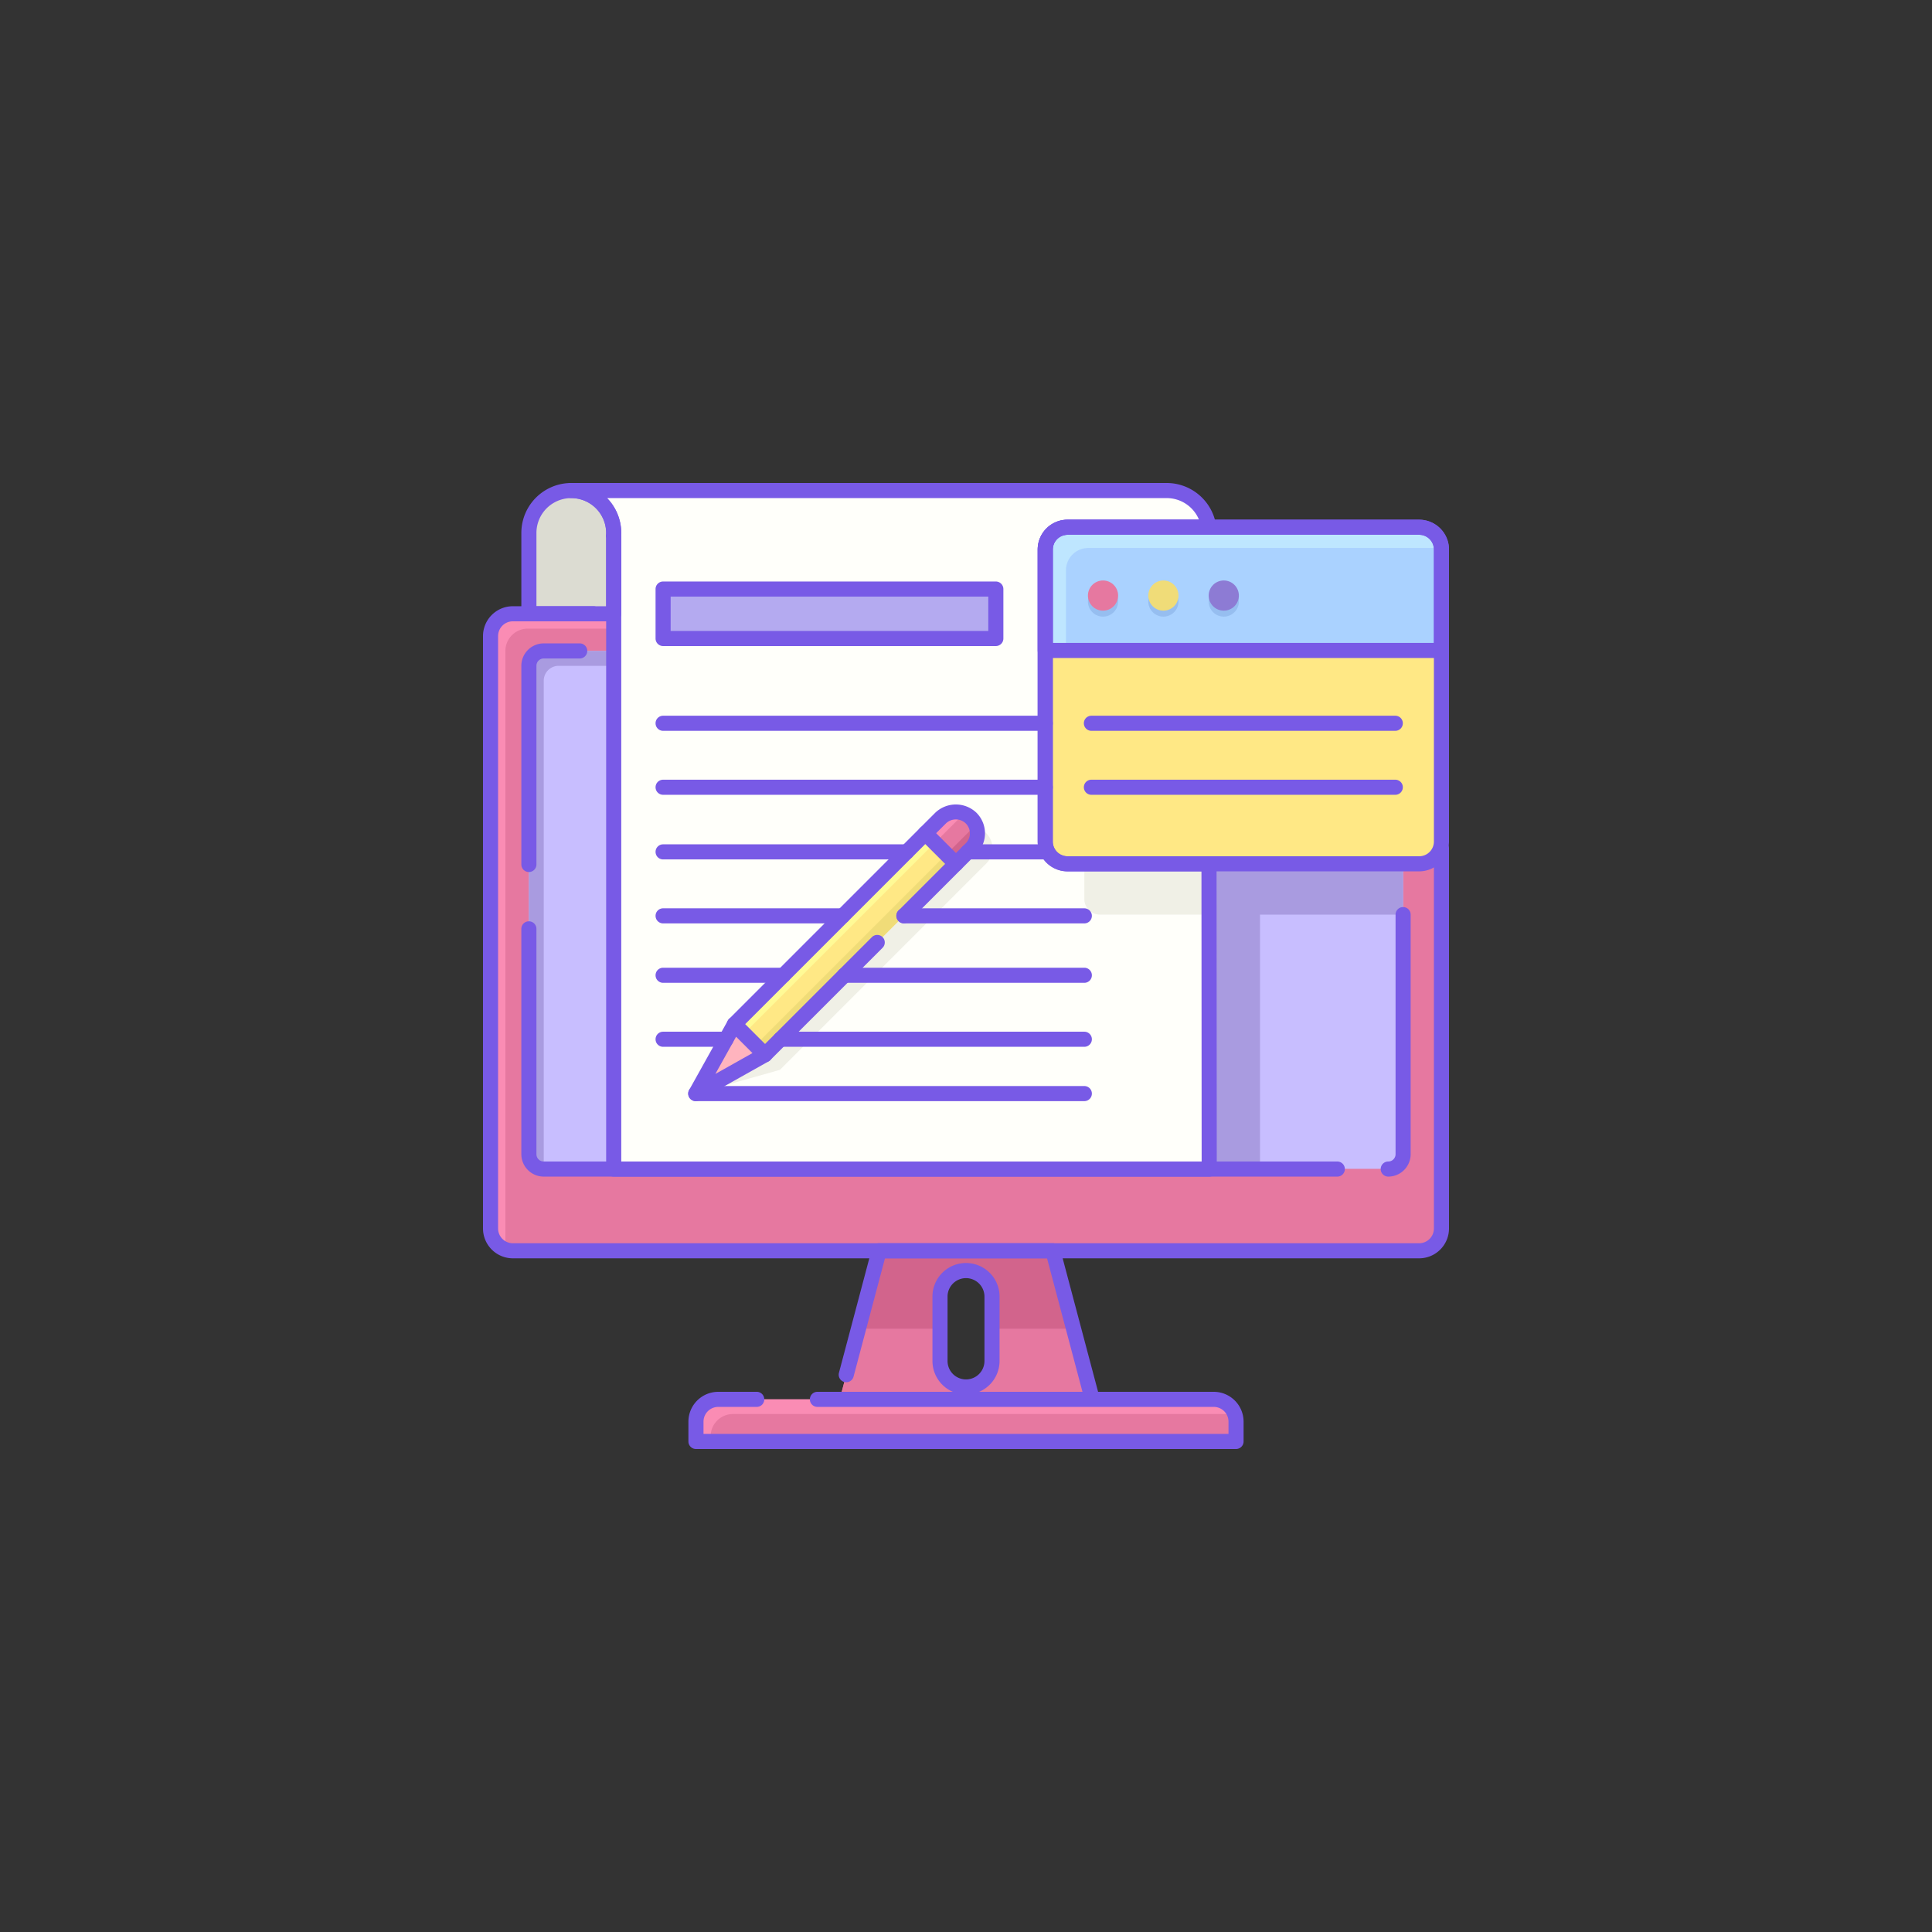 <?xml version="1.0"?>
<svg xmlns="http://www.w3.org/2000/svg" xmlns:xlink="http://www.w3.org/1999/xlink" xmlns:svgjs="http://svgjs.com/svgjs" version="1.1" width="512" height="512" x="0" y="0" viewBox="0 0 128 128" style="enable-background:new 0 0 512 512" xml:space="preserve" class=""><rect x="0" y="0" width="128" height="128" fill="#333333" stroke="none"/><g transform="matrix(0.5,0,0,0.5,32,32)"><rect xmlns="http://www.w3.org/2000/svg" fill="#e678a0" height="84.382" rx="2.953" width="126" x="1" y="17.33" data-original="#e678a0" style="" class=""/><path xmlns="http://www.w3.org/2000/svg" d="m2.969 100.727v-78.471a2.954 2.954 0 0 1 2.953-2.956h120.094a3.023 3.023 0 0 1 .862.138 2.962 2.962 0 0 0 -2.83-2.109h-120.095a2.954 2.954 0 0 0 -2.953 2.956v78.471a2.946 2.946 0 0 0 2.107 2.818 2.926 2.926 0 0 1 -.138-.847z" fill="#fa8cb4" data-original="#fa8cb4" style="" class=""/><rect xmlns="http://www.w3.org/2000/svg" fill="#c8beff" height="68.618" rx="1.969" width="115.839" x="6.081" y="22.256" data-original="#c8beff" style="" class=""/><path xmlns="http://www.w3.org/2000/svg" d="m10.018 24.226h111.9a1.97 1.97 0 0 0 -1.969-1.971h-111.9a1.97 1.97 0 0 0 -1.969 1.971v64.674a1.97 1.97 0 0 0 1.969 1.971v-64.671a1.97 1.97 0 0 1 1.969-1.974z" fill="#a99be0" data-original="#a99be0" style="" class=""/><path xmlns="http://www.w3.org/2000/svg" d="m75.508 101.712h-23.016l-6.703 25.288h36.422zm-11.508 18.063a3.447 3.447 0 0 1 -3.445-3.448v-8.539a3.447 3.447 0 0 1 3.445-3.449 3.447 3.447 0 0 1 3.445 3.448v8.539a3.447 3.447 0 0 1 -3.445 3.449z" fill="#e678a0" data-original="#e678a0" style="" class=""/><path xmlns="http://www.w3.org/2000/svg" d="m75.508 101.712h-23.016l-6.703 25.288h36.422zm-11.508 18.063a3.447 3.447 0 0 1 -3.445-3.448v-8.539a3.447 3.447 0 0 1 3.445-3.449 3.447 3.447 0 0 1 3.445 3.448v8.539a3.447 3.447 0 0 1 -3.445 3.449z" fill="#e678a0" data-original="#e678a0" style="" class=""/><path xmlns="http://www.w3.org/2000/svg" d="m99.782 127h-71.564v-2.63a2.953 2.953 0 0 1 2.953-2.953h65.658a2.953 2.953 0 0 1 2.953 2.953z" fill="#e678a0" data-original="#e678a0" style="" class=""/><path xmlns="http://www.w3.org/2000/svg" d="m30.165 126.322a2.954 2.954 0 0 1 2.953-2.956h65.659a2.917 2.917 0 0 1 .862.143 2.944 2.944 0 0 0 -2.81-2.092h-65.658a2.954 2.954 0 0 0 -2.953 2.956v2.627h1.948z" fill="#fa8cb4" data-original="#fa8cb4" style="" class=""/><path xmlns="http://www.w3.org/2000/svg" d="m78.25 112.057-2.742-10.345h-23.016l-2.742 10.345h10.8v-4.269a3.445 3.445 0 1 1 6.891 0v4.269z" fill="#d2648c" data-original="#d2648c" style="" class=""/><path xmlns="http://www.w3.org/2000/svg" d="m121.919 50.459h-18.961-6.733v6.733 33.698h6.733v-33.698h18.961z" fill="#a99be0" data-original="#a99be0" style="" class=""/><path xmlns="http://www.w3.org/2000/svg" d="m84.987 17.33v-10.711a5.619 5.619 0 0 1 5.619-5.619h-78.906a5.619 5.619 0 0 0 -5.619 5.619v10.711z" fill="#dcdcd2" data-original="#dcdcd2" style="" class=""/><path xmlns="http://www.w3.org/2000/svg" d="m90.606 1h-78.906a5.619 5.619 0 0 1 5.619 5.619c0 .145-.011.288-.022.43h.022v83.857h78.906v-84.287a5.619 5.619 0 0 0 -5.619-5.619z" fill="#fffffa" data-original="#fffffa" style="" class=""/><path xmlns="http://www.w3.org/2000/svg" d="m96.225 12.6h-14.473a2.074 2.074 0 0 0 -2.074 2.074v40.449a2.069 2.069 0 0 0 2.069 2.069h14.478z" fill="#f0f0e6" data-original="#f0f0e6" style=""/><path xmlns="http://www.w3.org/2000/svg" d="m23.865 14.052h44.088v6.555h-44.088z" fill="#b4aaf0" data-original="#b4aaf0" style=""/><path xmlns="http://www.w3.org/2000/svg" d="m66.669 46.392a2.86 2.86 0 0 0 -4.044 0l-.633.633-1.386 1.386-25.3 25.3-7.116 7.2 11.16-3.155 25.3-25.3 1.386-1.386.633-.633a2.86 2.86 0 0 0 0-4.045z" fill="#f0f0e6" data-original="#f0f0e6" style=""/><path xmlns="http://www.w3.org/2000/svg" d="m30.1 58.228h35.773v5.72h-35.773z" fill="#ffe885" transform="matrix(.707 -.707 .707 .707 -29.141 51.824)" data-original="#ffe885" style=""/><path xmlns="http://www.w3.org/2000/svg" d="m28.707 58.806h35.773v1.779h-35.773z" fill="#fffa96" transform="matrix(.707 -.707 .707 .707 -28.564 50.431)" data-original="#fffa96" style=""/><path xmlns="http://www.w3.org/2000/svg" d="m31.493 61.592h35.773v1.779h-35.773z" fill="#f0dc78" transform="matrix(.707 -.707 .707 .707 -29.718 53.217)" data-original="#f0dc78" style=""/><path xmlns="http://www.w3.org/2000/svg" d="m64.676 44.4a2.86 2.86 0 0 0 -4.044 0l-2.019 2.019 4.044 4.044 2.019-2.019a2.86 2.86 0 0 0 0-4.044z" fill="#e678a0" data-original="#e678a0" style="" class=""/><path xmlns="http://www.w3.org/2000/svg" d="m61.4 49.2 2.913-2.913c.545-.545.978-1.022.569-1.642a2.85 2.85 0 0 1 -.2 3.794l-2.019 2.019z" fill="#d2648c" data-original="#d2648c" style="" class=""/><path xmlns="http://www.w3.org/2000/svg" d="m62.784 44.763-2.913 2.913-1.258-1.258 2.019-2.018a2.85 2.85 0 0 1 3.794-.2c-.62-.414-1.097.018-1.642.563z" fill="#fa8cb4" data-original="#fa8cb4" style="" class=""/><path xmlns="http://www.w3.org/2000/svg" d="m33.317 71.714-5.123 9.192 9.167-5.148z" fill="#ffb4be" data-original="#ffb4be" style=""/><rect xmlns="http://www.w3.org/2000/svg" fill="#ffe885" height="44.596" rx="2.95" width="52.5" x="74.5" y="5.864" data-original="#ffe885" style=""/><path xmlns="http://www.w3.org/2000/svg" d="m127 22.193h-52.5v-13.376a2.953 2.953 0 0 1 2.953-2.953h46.594a2.953 2.953 0 0 1 2.953 2.953z" fill="#aad2ff" data-original="#aad2ff" style=""/><path xmlns="http://www.w3.org/2000/svg" d="m77.247 11.564a2.953 2.953 0 0 1 2.953-2.953h46.594c.064 0 .137.015.2.019a2.957 2.957 0 0 0 -2.947-2.766h-46.597a2.95 2.95 0 0 0 -2.95 2.95v13.38h2.747z" fill="#bee6ff" data-original="#bee6ff" style=""/><circle xmlns="http://www.w3.org/2000/svg" cx="82.157" cy="15.707" fill="#96bef0" r="2" data-original="#96bef0" style=""/><circle xmlns="http://www.w3.org/2000/svg" cx="90.157" cy="15.707" fill="#96bef0" r="2" data-original="#96bef0" style=""/><circle xmlns="http://www.w3.org/2000/svg" cx="98.157" cy="15.707" fill="#96bef0" r="2" data-original="#96bef0" style=""/><circle xmlns="http://www.w3.org/2000/svg" cx="82.157" cy="14.916" fill="#e678a0" r="2" data-original="#e678a0" style="" class=""/><circle xmlns="http://www.w3.org/2000/svg" cx="90.157" cy="14.916" fill="#f0dc78" r="2" data-original="#f0dc78" style=""/><circle xmlns="http://www.w3.org/2000/svg" cx="98.157" cy="14.916" fill="#8d7bd4" r="2" data-original="#8d7bd4" style=""/><g xmlns="http://www.w3.org/2000/svg" fill="#785ae6"><path d="m124.047 102.734h-120.094a3.958 3.958 0 0 1 -3.953-3.953v-78.5a3.958 3.958 0 0 1 3.953-3.953h10.672a1 1 0 0 1 0 2h-10.672a1.955 1.955 0 0 0 -1.953 1.954v78.5a1.955 1.955 0 0 0 1.953 1.953h120.094a1.955 1.955 0 0 0 1.953-1.954v-50.391a1 1 0 0 1 2 0v50.391a3.958 3.958 0 0 1 -3.953 3.953z" fill="#785ae6" data-original="#785ae6" style=""/><path d="m113.2 91.906h-105.151a2.972 2.972 0 0 1 -2.969-2.969v-29.859a1 1 0 0 1 2 0v29.86a.97.97 0 0 0 .969.969h105.151a1 1 0 0 1 0 2z" fill="#785ae6" data-original="#785ae6" style=""/><path d="m119.95 91.906a1 1 0 0 1 0-2 .97.97 0 0 0 .969-.969v-31.745a1 1 0 1 1 2 0v31.746a2.972 2.972 0 0 1 -2.969 2.968z" fill="#785ae6" data-original="#785ae6" style=""/><path d="m80.6 121.922a1 1 0 0 1 -.966-.743l-4.894-18.444h-21.478l-4.162 15.676a1 1 0 0 1 -1.934-.514l4.356-16.42a1 1 0 0 1 .967-.743h23.019a1 1 0 0 1 .967.743l5.091 19.188a1 1 0 0 1 -.71 1.224 1.021 1.021 0 0 1 -.256.033zm-16.6-1.141a4.45 4.45 0 0 1 -4.445-4.445v-8.536a4.445 4.445 0 0 1 8.891 0v8.531a4.45 4.45 0 0 1 -4.446 4.45zm0-15.422a2.448 2.448 0 0 0 -2.445 2.445v8.531a2.445 2.445 0 0 0 4.891 0v-8.535a2.448 2.448 0 0 0 -2.446-2.441z" fill="#785ae6" data-original="#785ae6" style=""/><path d="m99.782 128h-71.564a1 1 0 0 1 -1-1v-2.625a3.958 3.958 0 0 1 3.953-3.953h5.1a1 1 0 0 1 0 2h-5.1a1.955 1.955 0 0 0 -1.953 1.953v1.625h69.564v-1.625a1.955 1.955 0 0 0 -1.953-1.953h-52.516a1 1 0 0 1 0-2h52.516a3.958 3.958 0 0 1 3.953 3.953v2.625a1 1 0 0 1 -1 1z" fill="#785ae6" data-original="#785ae6" style=""/><path d="m6.081 51.547a1 1 0 0 1 -1-1v-26.327a2.972 2.972 0 0 1 2.969-2.969h4.765a1 1 0 0 1 0 2h-4.766a.97.97 0 0 0 -.969.969v26.327a1 1 0 0 1 -.999 1z" fill="#785ae6" data-original="#785ae6" style=""/><path d="m17.319 18.329h-11.238a1 1 0 0 1 -1-1v-10.71a6.619 6.619 0 0 1 13.238 0c0 .1 0 .2-.01.294a.98.98 0 0 1 .01.137v10.279a1 1 0 0 1 -1 1zm-10.238-2h9.238v-9.073a.986.986 0 0 1 -.019-.281c.009-.117.019-.235.019-.355a4.619 4.619 0 0 0 -9.238 0z" fill="#785ae6" data-original="#785ae6" style=""/><path d="m96.226 91.906h-78.907a1 1 0 0 1 -1-1v-83.664a.951.951 0 0 1 -.019-.269c.009-.119.019-.235.019-.354a4.625 4.625 0 0 0 -4.619-4.619 1 1 0 0 1 0-2h78.906a6.635 6.635 0 0 1 6.554 5.729 1 1 0 0 1 -.991 1.134h-18.719a1.953 1.953 0 0 0 -1.95 1.95v38.7a1.953 1.953 0 0 0 1.95 1.95h18.75a1 1 0 0 1 1 1l.027 40.447a1 1 0 0 1 -1 1zm-77.907-2h76.906l-.025-38.447h-17.75a3.955 3.955 0 0 1 -3.95-3.95v-38.696a3.955 3.955 0 0 1 3.95-3.95h17.423a4.632 4.632 0 0 0 -4.267-2.863h-74.169a6.6 6.6 0 0 1 1.882 4.619c0 .1 0 .2-.01.293a.98.98 0 0 1 .01.137z" fill="#785ae6" data-original="#785ae6" style=""/><path d="m124.05 51.459h-46.6a3.955 3.955 0 0 1 -3.95-3.95v-38.696a3.955 3.955 0 0 1 3.95-3.95h46.6a3.955 3.955 0 0 1 3.95 3.95v38.7a3.955 3.955 0 0 1 -3.95 3.946zm-46.6-44.6a1.953 1.953 0 0 0 -1.95 1.95v38.7a1.953 1.953 0 0 0 1.95 1.95h46.6a1.953 1.953 0 0 0 1.95-1.95v-38.696a1.953 1.953 0 0 0 -1.95-1.95z" fill="#785ae6" data-original="#785ae6" style=""/><path d="m127 23.193h-52.5a1 1 0 0 1 -1-1v-13.377a3.958 3.958 0 0 1 3.953-3.953h46.594a3.958 3.958 0 0 1 3.953 3.953v13.377a1 1 0 0 1 -1 1zm-51.5-2h50.5v-12.377a1.955 1.955 0 0 0 -1.953-1.953h-46.594a1.955 1.955 0 0 0 -1.953 1.953z" fill="#785ae6" data-original="#785ae6" style=""/><path d="m79.679 66.229h-31.789a1 1 0 0 1 0-2h31.789a1 1 0 0 1 0 2z" fill="#785ae6" data-original="#785ae6" style=""/><path d="m39.8 66.229h-15.935a1 1 0 0 1 0-2h15.935a1 1 0 0 1 0 2z" fill="#785ae6" data-original="#785ae6" style=""/><path d="m79.679 74.707h-40.266a1 1 0 0 1 0-2h40.266a1 1 0 0 1 0 2z" fill="#785ae6" data-original="#785ae6" style=""/><path d="m32.206 74.707h-8.341a1 1 0 0 1 0-2h8.341a1 1 0 0 1 0 2z" fill="#785ae6" data-original="#785ae6" style=""/><path d="m74.5 49.878h-10.259a1 1 0 0 1 0-2h10.259a1 1 0 0 1 0 2z" fill="#785ae6" data-original="#785ae6" style=""/><path d="m56.152 49.878h-32.287a1 1 0 0 1 0-2h32.287a1 1 0 0 1 0 2z" fill="#785ae6" data-original="#785ae6" style=""/><path d="m47.675 58.355h-23.81a1 1 0 0 1 0-2h23.81a1 1 0 0 1 0 2z" fill="#785ae6" data-original="#785ae6" style=""/><path d="m79.679 58.355h-23.915a1 1 0 0 1 0-2h23.915a1 1 0 0 1 0 2z" fill="#785ae6" data-original="#785ae6" style=""/><path d="m74.5 32.838h-50.635a1 1 0 0 1 0-2h50.635a1 1 0 1 1 0 2z" fill="#785ae6" data-original="#785ae6" style=""/><path d="m74.5 41.315h-50.635a1 1 0 0 1 0-2h50.635a1 1 0 0 1 0 2z" fill="#785ae6" data-original="#785ae6" style=""/><path d="m79.679 81.906h-51.49a1 1 0 1 1 0-2h51.49a1 1 0 0 1 0 2z" fill="#785ae6" data-original="#785ae6" style=""/><path d="m37.361 76.758a1 1 0 0 1 -.707-.293l-4.044-4.044a1 1 0 0 1 0-1.414l25.3-25.3a1 1 0 0 1 .707-.293 1 1 0 0 1 .707.293l4.044 4.045a1 1 0 0 1 0 1.414l-6.893 6.893a1 1 0 0 1 -1.414-1.414l6.186-6.186-2.63-2.631-23.886 23.886 2.63 2.63 14.182-14.182a1 1 0 0 1 1.414 1.414l-14.889 14.889a1 1 0 0 1 -.707.293z" fill="#785ae6" data-original="#785ae6" style=""/><path d="m62.657 51.463a1 1 0 0 1 -.707-.293l-4.044-4.045a1 1 0 0 1 0-1.414l2.02-2.019a3.951 3.951 0 0 1 5.459 0 3.859 3.859 0 0 1 0 5.458l-2.019 2.02a1 1 0 0 1 -.709.293zm-2.63-5.045 2.63 2.631 1.313-1.312a1.86 1.86 0 0 0 0-2.63 1.9 1.9 0 0 0 -2.63 0z" fill="#785ae6" data-original="#785ae6" style=""/><path d="m28.195 81.906a1 1 0 0 1 -.874-1.486l5.123-9.192a1 1 0 0 1 .735-.5.984.984 0 0 1 .845.283l4.044 4.044a1 1 0 0 1 -.217 1.579l-9.167 5.148a1 1 0 0 1 -.489.124zm5.351-8.549-2.755 4.943 4.93-2.769z" fill="#785ae6" data-original="#785ae6" style=""/><path d="m67.953 21.606h-44.088a1 1 0 0 1 -1-1v-6.553a1 1 0 0 1 1-1h44.088a1 1 0 0 1 1 1v6.554a1 1 0 0 1 -1 .999zm-43.088-2h42.088v-4.553h-42.088z" fill="#785ae6" data-original="#785ae6" style=""/><path d="m120.883 32.838h-40.266a1 1 0 1 1 0-2h40.266a1 1 0 0 1 0 2z" fill="#785ae6" data-original="#785ae6" style=""/><path d="m120.883 41.315h-40.266a1 1 0 0 1 0-2h40.266a1 1 0 0 1 0 2z" fill="#785ae6" data-original="#785ae6" style=""/></g></g></svg>
